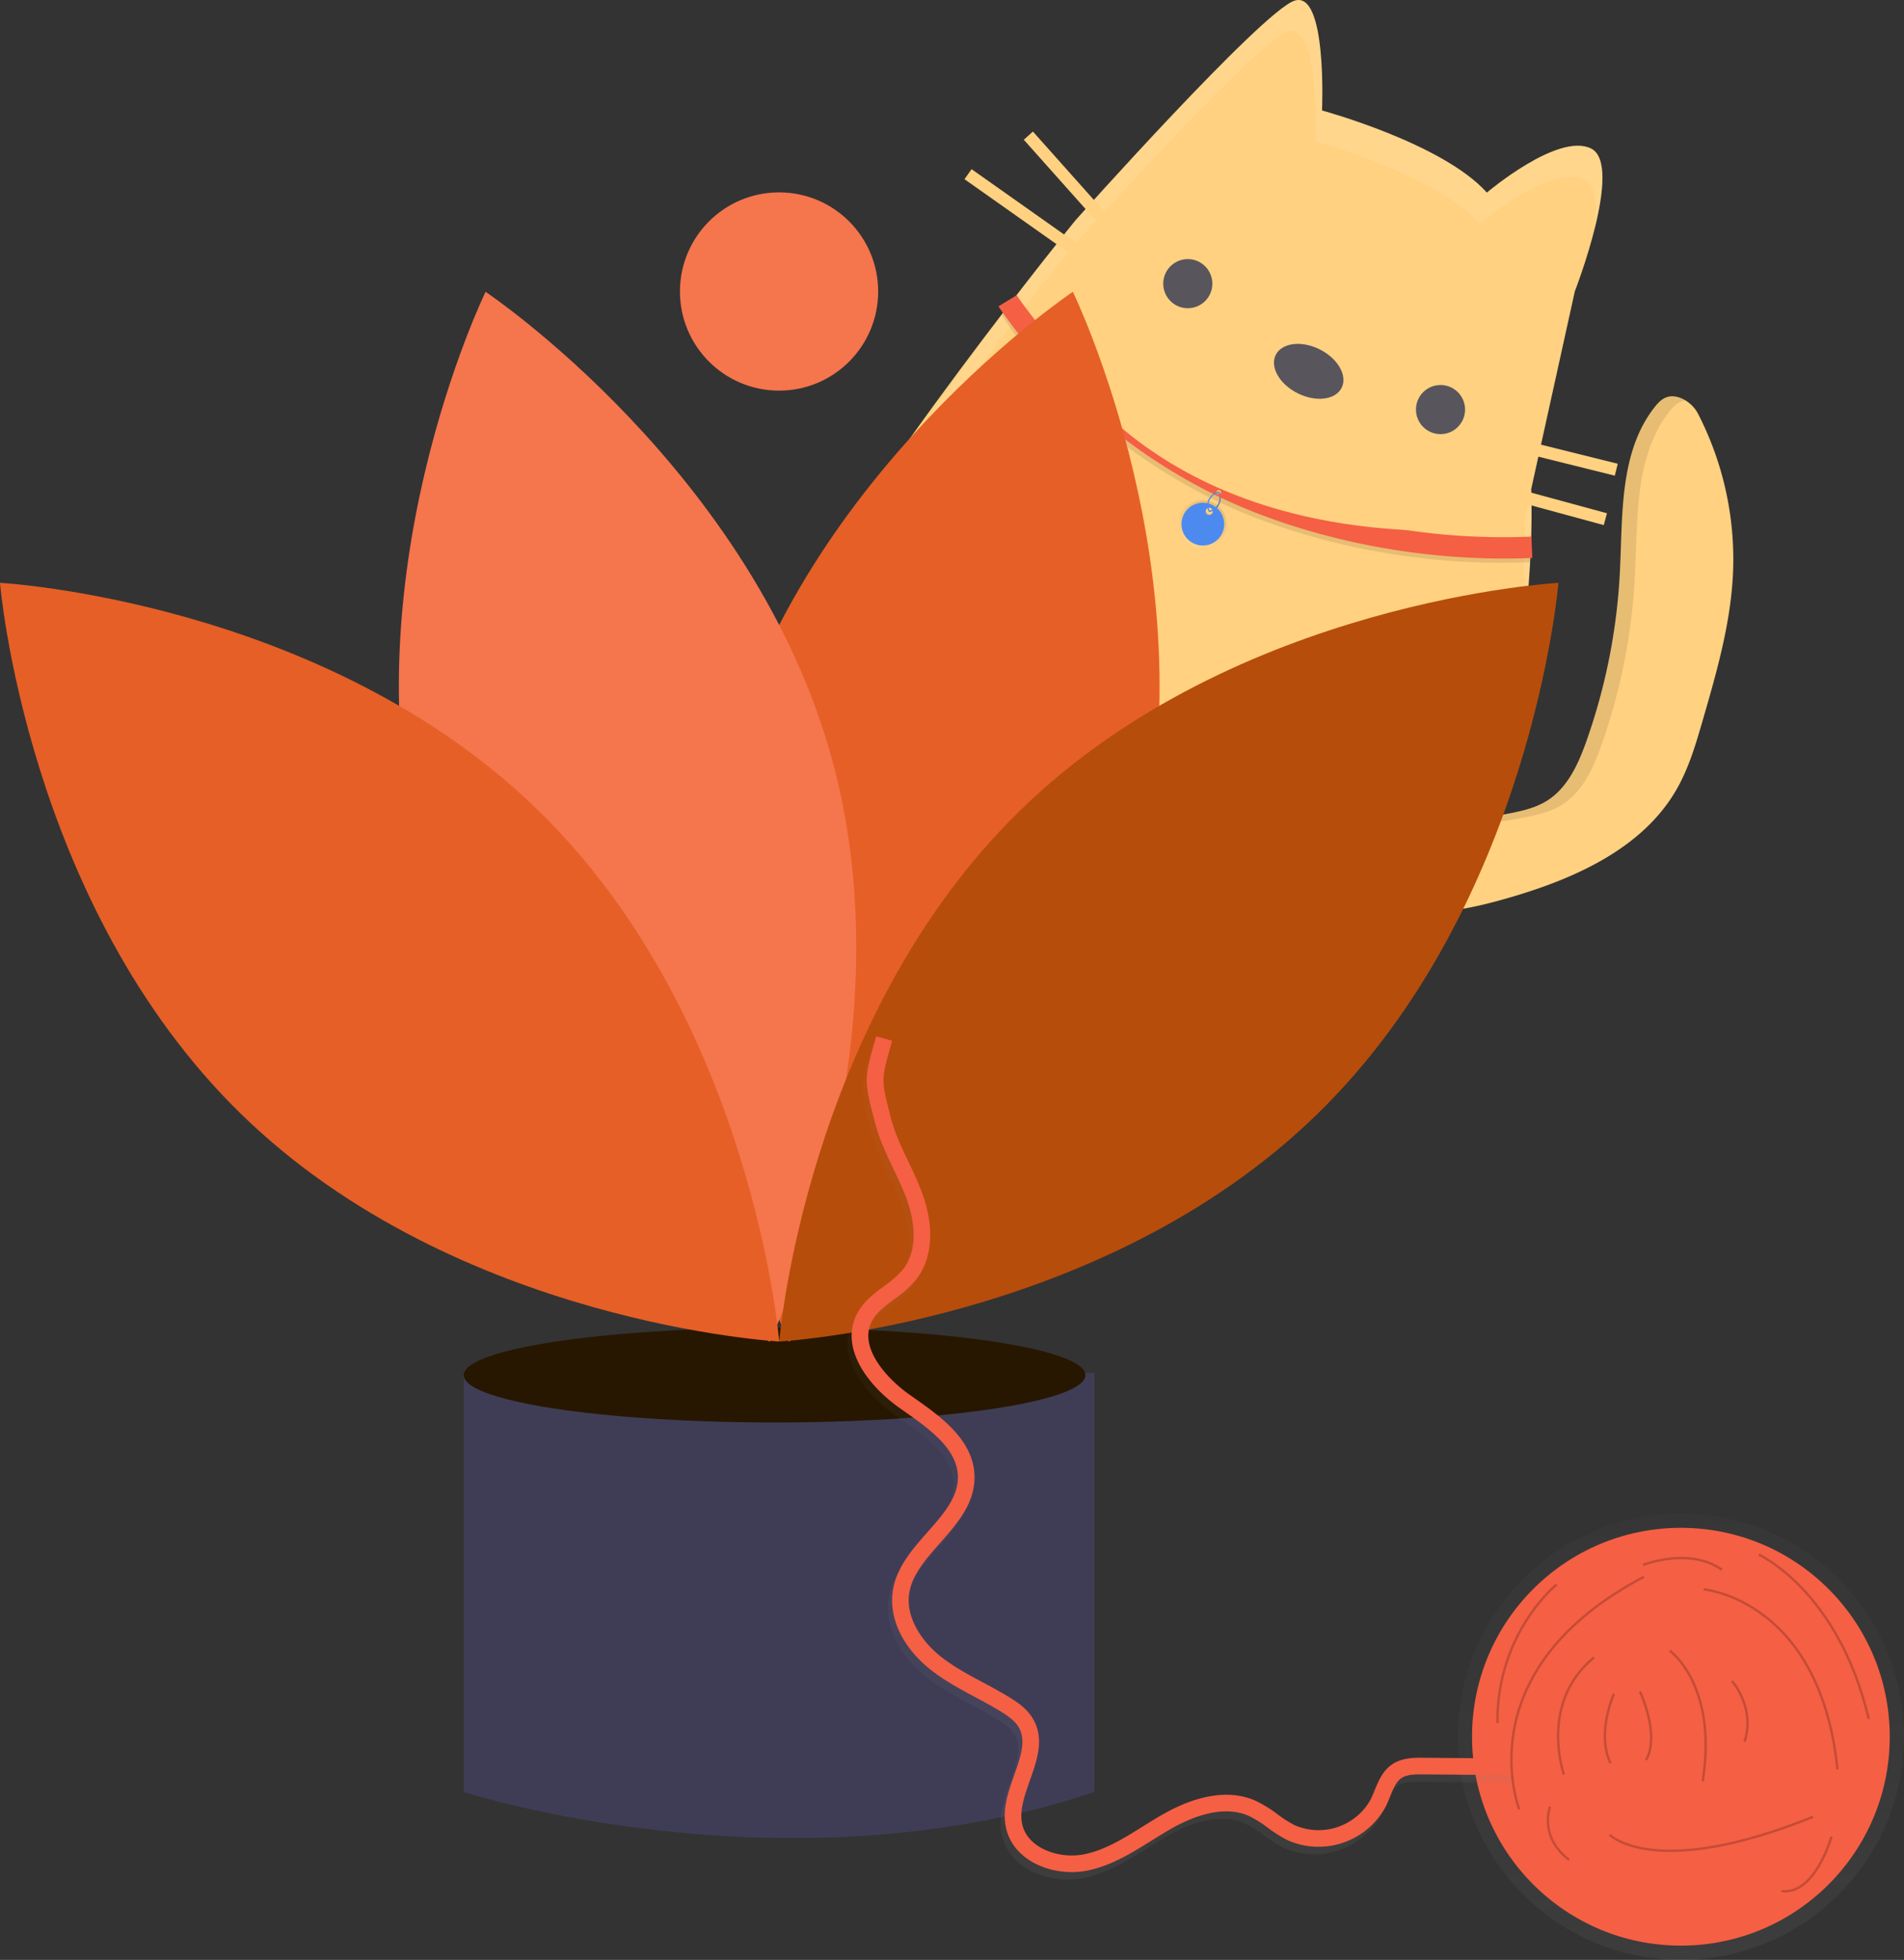 <svg xmlns="http://www.w3.org/2000/svg" xmlns:xlink="http://www.w3.org/1999/xlink" data-name="Layer 1" viewBox="0 0 802.214 825.594"><rect x="0" y="0" width="802.214" height="825.594" fill="#333333" stroke="none"/><defs><linearGradient id="b" x1="959.949" y1="607.435" x2="959.949" y2="587.435" gradientTransform="rotate(26.478 1554.221 -112.644)" gradientUnits="userSpaceOnUse"><stop offset="0" stop-color="#fff"></stop><stop offset="1"></stop></linearGradient><linearGradient id="a" x1="1312.885" y1="1202.234" x2="1312.885" y2="1014.234" gradientTransform="rotate(-5.049 -3261.237 7777.895)" gradientUnits="userSpaceOnUse"><stop offset="0" stop-color="gray" stop-opacity=".25"></stop><stop offset=".535" stop-color="gray" stop-opacity=".12"></stop><stop offset="1" stop-color="gray" stop-opacity=".1"></stop></linearGradient><linearGradient id="c" x1="1109.307" y1="1145.587" x2="1109.307" y2="787.491" gradientTransform="rotate(-5.049 -2739.839 5540.739)" xlink:href="#a"></linearGradient></defs><path d="M593.59 383.919c14.355 1.441 28.754-1.835 42.606-5.87 27.464-7.999 55.962-20.707 70.198-45.518 5.2-9.062 8.151-19.207 11.057-29.242 5.866-20.258 11.771-40.75 12.715-61.819a133.986 133.986 0 00-14.58-66.88 14.412 14.412 0 00-7.401-6.903c-5.607-2.204-8.689.807-11.137 3.945-14.851 19.034-13.313 45.531-14.553 69.641a251.224 251.224 0 01-14.057 70.84c-3.428 9.679-7.946 19.752-16.65 25.199-5.331 3.336-11.676 4.559-17.857 5.72-9.244 1.736-19.335 3.355-27.622-1.092-8.486-4.554-14.099-16.354-23.891-18.316-9.688-1.941-22.911 8.209-27.236 16.761-11.714 23.162 19.191 41.604 38.408 43.533z" fill="#ffd180"></path><g opacity=".1"><path d="M651.788 337.313c-5.331 3.336-11.676 4.559-17.857 5.72-6.349 1.192-13.087 2.28-19.377 1.434 7.898 3.293 17.147 1.851 25.691.247 6.181-1.161 12.525-2.384 17.857-5.72 8.704-5.447 13.223-15.52 16.65-25.199a251.196 251.196 0 0014.057-70.84c1.24-24.11-.297-50.607 14.554-69.641 1.72-2.205 3.774-4.307 6.776-4.621a12.894 12.894 0 00-1.953-1.005c-5.608-2.204-8.69.807-11.138 3.945-14.851 19.034-13.313 45.531-14.554 69.641a251.196 251.196 0 01-14.057 70.84c-3.427 9.679-7.946 19.752-16.65 25.199zM561.496 342.066c3.997-7.904 15.591-17.153 24.975-16.979a15.513 15.513 0 00-4.053-1.464c-9.688-1.941-22.911 8.209-27.235 16.761-10.927 21.604 15.224 39.096 34.386 42.918-18.003-5.923-37.833-21.936-28.072-41.236z"></path></g><path opacity=".1" d="M472.649 172.265l166.686 83.027-24.034 48.251-166.686-83.027z"></path><path fill="#f5754d" d="M472.649 172.265l166.686 83.027-21.849 43.865-166.686-83.027z"></path><circle cx="579.347" cy="199.863" r="29.403" fill="#f5754d"></circle><path d="M557.011 46.543s50.908 13.801 69.444 34.59c0 0 30.031-25.489 43.92-18.571s-6.848 60.15-6.848 60.15l-18.378 83.298s9.558 201.221-119.913 240.74-222.239-122.254-192.261-182.439S452.994 92.962 452.994 92.962 531.505 4.947 545.376.3s11.636 46.243 11.636 46.243z" fill="#ffd180"></path><g opacity=".1" fill="#fff"><path d="M634.443 308.666a409.091 409.091 0 0010.707-102.656l-2.902 13.154a408.92 408.92 0 01-7.805 89.502zM347.482 255.972c29.978-60.185 102.61-149.855 102.61-149.855s78.51-88.015 92.381-92.663c13.871-4.647 11.635 46.243 11.635 46.243s50.908 13.801 69.445 34.591c0 0 30.031-25.489 43.92-18.571 5.391 2.685 5.557 12.353 3.752 23.172 4.018-15.138 6.698-32.566-.849-36.326-13.888-6.918-43.92 18.571-43.92 18.571-18.536-20.789-69.445-34.591-69.445-34.591s2.236-50.891-11.635-46.243c-13.871 4.647-92.381 92.663-92.381 92.663s-72.632 89.67-102.61 149.855c-2.708 5.437-3.762 14.88-2.902 13.154z"></path></g><circle cx="606.933" cy="172.529" r="10.344" fill="#58555d"></circle><circle cx="500.452" cy="119.49" r="10.344" fill="#58555d"></circle><ellipse cx="750.288" cy="193.625" rx="10.344" ry="15.516" transform="rotate(-63.522 620.795 335.658)" fill="#58555d"></ellipse><path fill="#ffd180" d="M634.088 188.871l1.248-5.021 46.276 11.505-1.248 5.021zM624.814 207.359l1.357-4.99 50.898 13.84-1.357 4.99zM431.35 58.86l3.857-3.439 37.072 41.579-3.857 3.439zM406.369 75.482l2.983-4.225 55.573 39.238-2.983 4.225z"></path><path d="M463.119 284.847s-2.678 86.04-47.913 70.952 6.223-70.073 6.223-70.073 5.326-21.287-4.43-27.498M502.864 302.525s-71.584 47.809-34.842 78.204 56.161-42.366 56.161-42.366 15.243-15.786 25.676-10.795" opacity=".1"></path><path d="M460.304 281.006s-2.678 86.04-47.913 70.952 6.223-70.073 6.223-70.073 5.326-21.287-4.43-27.498M507.254 301.045s-71.584 47.809-34.842 78.204 56.161-42.366 56.161-42.366 15.243-15.786 25.676-10.795" fill="#ffd180"></path><path fill="#58555d" opacity=".5" d="M399.243 344.367l6.804-13.659.731.364-6.804 13.659zM410.94 350.193l6.804-13.659.731.364-6.804 13.659zM404.043 348.133l9.523-19.119.731.364-9.523 19.119zM476.732 379.314l6.804-13.659.731.364-6.804 13.659zM488.429 385.141l6.804-13.659.731.364-6.804 13.659zM481.531 383.081l9.523-19.119.731.364-9.523 19.119z"></path><path d="M510.359 209.906a236.608 236.608 0 01-34.63-21.104c-34.404-25.292-52.924-54.899-53.586-55.984l5.335-6.677c.155.253 20.809 31.408 53.916 55.654 30.474 22.317 88.656 49.153 162.94 46.037l.377 8.992c-53.915 2.262-102.778-11.191-134.352-26.918z" opacity=".1"></path><path d="M509.555 215.656l-.159-.474a5.418 5.418 0 003.865-7.714l.454-.21a5.912 5.912 0 01-4.16 8.398z" fill="#4d8af0"></path><path d="M509.555 215.656l-.159-.474a5.418 5.418 0 003.865-7.714l.454-.21a5.912 5.912 0 01-4.16 8.398z" opacity=".1"></path><path d="M645.226 226.041c-74.285 3.116-132.467-23.72-162.94-46.037-33.106-24.246-53.761-55.401-53.916-55.654l-7.683 4.688c.662 1.085 21.531 32.681 55.934 57.973a236.608 236.608 0 0034.63 21.104c31.573 15.727 80.437 29.18 134.352 26.918zm-132.183-17.783a1 1 0 111.341-.449 1 1 0 01-1.341.449z" fill="#f55f44"></path><path d="M696.742 253.534a10 10 0 004.492 13.41 10 10 0 0013.41-4.492 10 10 0 00-4.492-13.41 10 10 0 00-13.41 4.492zm11.18-.017a1.667 1.667 0 112.235-.749 1.667 1.667 0 01-2.235.749z" transform="translate(-198.893 -37.203)" opacity=".1" fill="url(#b)"></path><path d="M498.744 216.777a9 9 0 004.043 12.069 9 9 0 0012.069-4.043 9 9 0 00-4.043-12.069 9 9 0 00-12.069 4.043zm10.062-.015a1.5 1.5 0 112.011-.674 1.5 1.5 0 01-2.011.674z" fill="#4d8af0"></path><path d="M509.238 215.498a5.912 5.912 0 014.197-8.38l.106.489a5.418 5.418 0 00-3.829 7.732zM513.488 207.363" fill="#4d8af0"></path><path d="M632.023 222.836c-159.34 11.124-196.913-91.38-196.913-91.38z" fill="#ffd180"></path><path d="M216.256 578.336h-20.879v176.522s134.764 43.656 265.732 0V578.336z" fill="#3f3d56"></path><ellipse cx="326.345" cy="579.285" rx="130.968" ry="19.93" fill="#2B1900"></ellipse><ellipse cx="326.345" cy="579.285" rx="130.968" ry="19.93" opacity=".1"></ellipse><path d="M478.586 367.432c-33.039 122.132-146.204 197.771-146.204 197.771s-59.599-122.375-26.56-244.507 146.204-197.771 146.204-197.771 59.599 122.375 26.56 244.507z" fill="#e65f26"></path><path d="M178.025 367.432c33.039 122.131 146.204 197.771 146.204 197.771s59.599-122.375 26.56-244.507-146.204-197.771-146.204-197.771-59.599 122.375-26.56 244.507z" fill="#f5754d"></path><path d="M226.573 341.185c90.659 88.253 101.732 223.918 101.732 223.918s-135.914-7.421-226.573-95.674S0 245.511 0 245.511s135.914 7.421 226.573 95.674z" fill="#e65f26"></path><path d="M430.038 341.185c-90.659 88.253-101.732 223.918-101.732 223.918s135.914-7.421 226.573-95.674 101.732-223.918 101.732-223.918-135.914 7.421-226.573 95.674z" fill="#b74d0b"></path><circle cx="328.243" cy="122.796" r="41.758" fill="#f5754d"></circle><circle cx="708.209" cy="731.589" r="94" fill="url(#a)" opacity=".5"></circle><circle cx="708.209" cy="731.589" r="88" fill="#f55f44"></circle><path d="M651.774 828.847c-13.288 1.174-27.9-5.427-30.768-18.597-1.657-7.607.965-15.045 3.501-22.236 2.779-7.883 5.179-14.691 1.71-20.297-1.579-2.553-4.34-4.488-7.087-6.198-3.58-2.228-7.422-4.285-11.137-6.275-6.42-3.439-13.06-6.994-18.961-11.709-11.598-9.267-17.464-21.629-15.691-33.068 1.532-9.884 8.215-17.456 14.679-24.778 6.628-7.51 12.888-14.603 12.742-23.286-.198-11.809-12.269-20.288-22.918-27.769l-1.662-1.17c-12.995-9.165-25.477-25.073-17.888-39.737 2.649-5.119 7.07-8.405 11.345-11.582a41.993 41.993 0 007.824-6.839c7.813-9.677 3.826-24.011 1.749-29.724-1.579-4.343-3.643-8.677-5.64-12.867-2.949-6.19-5.998-12.591-7.769-19.496l-.291-1.133c-4.268-16.621-4.263-17.242.247-33.19l.562-1.99 6.737 1.9-.564 1.996c-4.083 14.434-4.083 14.434-.203 29.544l.291 1.134c1.602 6.247 4.374 12.065 7.308 18.224 2.067 4.34 4.205 8.828 5.899 13.487 5.248 14.436 4.198 27.745-2.882 36.512a47.814 47.814 0 01-9.095 8.06c-3.804 2.827-7.397 5.498-9.303 9.181-5.902 11.404 7.096 24.726 15.706 30.8l1.651 1.162c11.421 8.023 25.635 18.008 25.893 33.378.192 11.397-7.274 19.856-14.493 28.036-6.063 6.871-11.79 13.36-13.009 21.22-1.63 10.512 5.721 20.595 13.143 26.526 5.401 4.315 11.47 7.565 17.896 11.006 3.814 2.042 7.758 4.155 11.532 6.504 3.47 2.16 7.003 4.68 9.341 8.458 5.232 8.455 2.033 17.531-1.061 26.307-2.313 6.559-4.497 12.754-3.263 18.418 2.229 10.236 15.656 14.894 26.309 12.674 8.718-1.817 16.391-6.606 24.514-11.674 2.627-1.64 5.344-3.335 8.08-4.908 14.933-8.577 28.464-10.672 39.131-6.063a51.7 51.7 0 019.483 5.787 52.209 52.209 0 007.274 4.637 25.156 25.156 0 0032.248-11.2c.513-1.069.976-2.217 1.465-3.431 1.554-3.858 3.315-8.23 7.336-10.972 4.211-2.871 9.398-2.828 13.187-2.796l39.136.332-.06 6.999-39.135-.332c-3.713-.031-6.964.067-9.185 1.58-2.265 1.545-3.49 4.586-4.787 7.805-.509 1.265-1.036 2.573-1.648 3.846a32.137 32.137 0 01-41.63 14.459 58.217 58.217 0 01-8.274-5.234 45.742 45.742 0 00-8.188-5.054c-10.814-4.677-23.842.523-32.865 5.707-2.626 1.508-5.287 3.17-7.862 4.776-8.286 5.171-16.853 10.517-26.792 12.588a32.839 32.839 0 01-3.809.561z" transform="translate(-198.893 -37.203)" fill="url(#c)" opacity=".5"></path><path d="M454.609 788.48c-13.288 1.174-27.9-5.427-30.768-18.597-1.657-7.607.965-15.045 3.501-22.236 2.779-7.883 5.179-14.691 1.71-20.297-1.579-2.553-4.34-4.488-7.087-6.198-3.58-2.228-7.422-4.285-11.137-6.275-6.42-3.439-13.06-6.994-18.961-11.709-11.598-9.267-17.464-21.629-15.691-33.068 1.532-9.884 8.215-17.456 14.679-24.778 6.628-7.51 12.888-14.603 12.742-23.286-.198-11.809-12.269-20.288-22.918-27.769l-1.662-1.17c-12.995-9.165-25.477-25.073-17.888-39.737 2.649-5.119 7.07-8.405 11.345-11.582a41.993 41.993 0 007.824-6.839c7.813-9.677 3.826-24.011 1.749-29.724-1.579-4.343-3.643-8.677-5.64-12.867-2.949-6.19-5.998-12.591-7.769-19.496l-.291-1.133c-4.268-16.621-4.263-17.242.247-33.19l.562-1.99 6.737 1.9-.564 1.996c-4.083 14.434-4.083 14.434-.203 29.544l.291 1.134c1.602 6.247 4.374 12.065 7.308 18.224 2.067 4.34 4.205 8.828 5.899 13.487 5.248 14.436 4.198 27.745-2.882 36.512a47.813 47.813 0 01-9.095 8.06c-3.804 2.827-7.397 5.498-9.303 9.181-5.902 11.404 7.096 24.726 15.706 30.8l1.651 1.162c11.421 8.023 25.635 18.008 25.893 33.378.192 11.397-7.274 19.856-14.493 28.036-6.063 6.871-11.79 13.36-13.009 21.22-1.63 10.512 5.721 20.595 13.143 26.526 5.401 4.315 11.47 7.565 17.896 11.006 3.814 2.042 7.758 4.155 11.532 6.504 3.47 2.16 7.003 4.68 9.341 8.458 5.232 8.455 2.033 17.531-1.061 26.307-2.313 6.559-4.497 12.754-3.263 18.418 2.229 10.236 15.656 14.894 26.309 12.674 8.718-1.817 16.391-6.606 24.514-11.674 2.627-1.64 5.344-3.335 8.08-4.908 14.933-8.577 28.464-10.672 39.131-6.063a51.7 51.7 0 019.483 5.787 52.207 52.207 0 007.274 4.637 25.156 25.156 0 0032.248-11.2c.513-1.069.976-2.217 1.465-3.431 1.554-3.858 3.315-8.23 7.336-10.972 4.211-2.871 9.398-2.828 13.187-2.796l39.136.332-.06 6.999-39.135-.332c-3.713-.031-6.964.067-9.185 1.58-2.265 1.545-3.49 4.586-4.787 7.805-.509 1.265-1.036 2.573-1.648 3.847a32.137 32.137 0 01-41.63 14.459 58.216 58.216 0 01-8.274-5.234 45.742 45.742 0 00-8.188-5.054c-10.814-4.677-23.842.523-32.865 5.707-2.626 1.508-5.287 3.17-7.862 4.776-8.286 5.171-16.853 10.517-26.792 12.588a32.844 32.844 0 01-3.809.561z" fill="#f55f44"></path><path d="M717.782 669.505s49.06 4.199 56.392 75.832M640.138 762.198s-23.21-58.183 52.579-98.007M658.917 747.488s-10.697-30.176 12.71-49.31M703.502 695.362s20.334 14.266 13.893 54.991M741.087 654.898s33.46 15.114 46.269 69.197M692.277 659.21s19.394-7.737 33.312 2.077M678.227 772.887s18.782 19.423 85.666-7.568M655.861 667.446s-25.311 20.306-24.956 58.423M653.088 761.054s-4.921 12.481 8.001 22.383M771.658 773.668s-6.853 24.699-21.063 22.943M729.725 708.104s10.021 11.161 5.276 25.635M680.007 713.5s-7.557 16.73-1.432 29.239M690.965 712.532s8.645 18.31 2.552 28.887" fill="none" stroke="#000" stroke-miterlimit="10" opacity=".2"></path></svg>
